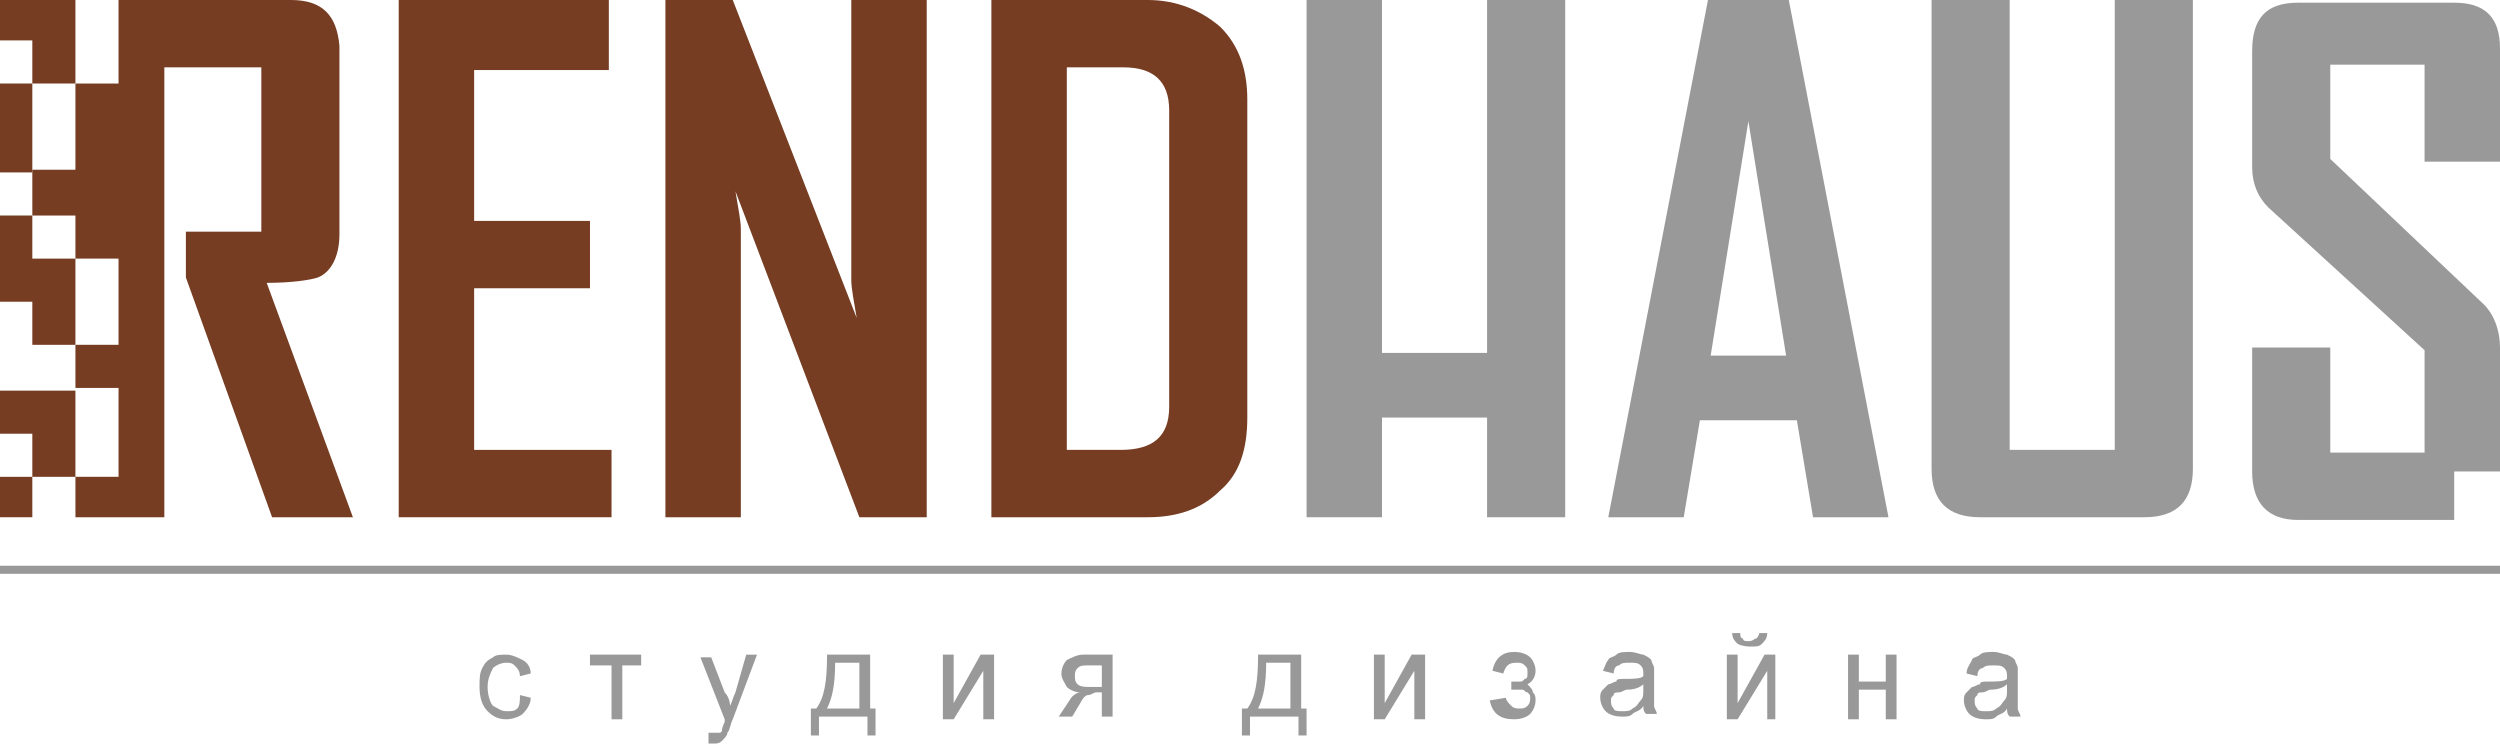 <?xml version="1.0" encoding="utf-8"?>
<!-- Generator: Adobe Illustrator 18.0.0, SVG Export Plug-In . SVG Version: 6.00 Build 0)  -->
<!DOCTYPE svg PUBLIC "-//W3C//DTD SVG 1.1//EN" "http://www.w3.org/Graphics/SVG/1.1/DTD/svg11.dtd">
<svg version="1.1" id="Слой_1" xmlns="http://www.w3.org/2000/svg" xmlns:xlink="http://www.w3.org/1999/xlink" x="0px" y="0px"
	 viewBox="0 0 92.8 27.6" enable-background="new 0 0 92.8 27.6" xml:space="preserve">
<g>
	<polygon fill="none" points="2.8,17.7 4.4,17.7 4.4,16.1 4.4,14.5 2.8,14.5 2.8,16.1 	"/>
	<path fill="none" d="M30.7,26.3h1.2v-1.7H31C31,25.4,30.9,26,30.7,26.3z"/>
	<polygon fill="none" points="4.4,11.2 4.4,9.6 2.8,9.6 2.8,11.2 2.8,12.8 4.4,12.8 	"/>
	<path fill="none" d="M39.8,25c0,0.1,0,0.2,0.1,0.3c0.1,0.1,0.3,0.1,0.5,0.1h0.4v-0.8h-0.5c-0.2,0-0.4,0-0.4,0.1
		C39.9,24.8,39.8,24.9,39.8,25z"/>
	<polygon fill="none" points="2.8,4.7 2.8,3.1 1.2,3.1 1.2,4.7 1.2,6.4 2.8,6.4 	"/>
	<polygon fill="none" points="64.9,4.5 63.5,13.1 66.3,13.1 	"/>
	<rect x="1.2" y="8" fill="none" width="1.6" height="1.6"/>
	<path fill="none" d="M46.7,26.3h1.2v-1.7H47C47,25.4,46.9,26,46.7,26.3z"/>
	<path fill="none" d="M43.4,15.1v-11c0-1.1-0.6-1.6-1.7-1.6h-2.1v14.3h2.1C42.8,16.7,43.4,16.2,43.4,15.1z"/>
	<path fill="none" d="M73.6,25.7c-0.1,0-0.1,0.1-0.2,0.1c0,0.1-0.1,0.1-0.1,0.2c0,0.1,0,0.2,0.1,0.3c0.1,0.1,0.2,0.1,0.3,0.1
		c0.1,0,0.3,0,0.4-0.1c0.1-0.1,0.2-0.2,0.3-0.3c0-0.1,0.1-0.2,0.1-0.4v-0.1c-0.1,0.1-0.3,0.1-0.6,0.2C73.7,25.7,73.6,25.7,73.6,25.7
		z"/>
	<path fill="none" d="M60.1,25.7c-0.1,0-0.1,0.1-0.2,0.1c0,0.1-0.1,0.1-0.1,0.2c0,0.1,0,0.2,0.1,0.3c0.1,0.1,0.2,0.1,0.3,0.1
		c0.1,0,0.3,0,0.4-0.1c0.1-0.1,0.2-0.2,0.3-0.3c0-0.1,0.1-0.2,0.1-0.4v-0.1c-0.1,0.1-0.3,0.1-0.6,0.2C60.2,25.7,60.1,25.7,60.1,25.7
		z"/>
	<polygon fill="#763D23" points="2.8,16.1 2.8,14.5 1.2,14.5 0,14.5 0,16.1 1.2,16.1 1.2,17.7 2.8,17.7 	"/>
	<path fill="#763D23" d="M45.3,18.2c0.7-0.6,1-1.5,1-2.7V3.7c0-1.1-0.3-2-1-2.7c-0.7-0.6-1.6-1-2.7-1h-5.8v19.2h5.8
		C43.7,19.2,44.6,18.9,45.3,18.2z M39.6,16.7V2.5h2.1c1.1,0,1.7,0.5,1.7,1.6v11c0,1.1-0.6,1.6-1.8,1.6H39.6z"/>
	<polygon fill="#763D23" points="1.2,3.1 0,3.1 0,6.4 1.2,6.4 1.2,4.7 	"/>
	<polygon fill="#763D23" points="2.8,9.6 1.2,9.6 1.2,8 0,8 0,11.2 1.2,11.2 1.2,12.8 2.8,12.8 2.8,11.2 	"/>
	<rect x="0" y="17.7" fill="#763D23" width="1.2" height="1.5"/>
	<path fill="#763D23" d="M4.4,16.1v1.6H2.8v1.5h3.3V2.5h3.6v6.1H6.9c0,1.2,0,1.7,0,1.7l3.2,8.9h3l-3.2-8.7c0.9,0,1.6-0.1,1.9-0.2
		c0.5-0.2,0.8-0.8,0.8-1.6v-7C12.5,0.6,12,0,10.8,0H4.4v1.5v1.6H2.8v1.6v1.6H1.2V8h1.6v1.6h1.6v1.6v1.6H2.8v1.6h1.6V16.1z"/>
	<path fill="#763D23" d="M27.5,8.5c0-0.3-0.1-0.8-0.2-1.4l4.6,12.1h2.5V0h-2.8v10.4c0,0.3,0.1,0.8,0.2,1.4L27.2,0h-2.5v19.2h2.8V8.5
		z"/>
	<polygon fill="#763D23" points="22.7,16.7 17.6,16.7 17.6,10.7 21.9,10.7 21.9,8.2 17.6,8.2 17.6,2.6 22.6,2.6 22.6,0 14.8,0 
		14.8,19.2 22.7,19.2 	"/>
	<polygon fill="#763D23" points="2.8,1.5 2.8,0 0,0 0,1.5 1.2,1.5 1.2,3.1 2.8,3.1 	"/>
	<polygon fill="#999999" points="64.5,26.1 64.5,24.3 64.1,24.3 64.1,26.7 64.5,26.7 65.6,24.9 65.6,26.7 65.9,26.7 65.9,24.3 
		65.5,24.3 	"/>
	<path fill="#999999" d="M56.7,25.4c0.2-0.1,0.3-0.3,0.3-0.5c0-0.2-0.1-0.4-0.2-0.5c-0.1-0.1-0.3-0.2-0.6-0.2
		c-0.4,0-0.7,0.2-0.8,0.7l0.4,0.1c0.1-0.3,0.2-0.4,0.5-0.4c0.1,0,0.2,0,0.3,0.1c0.1,0.1,0.1,0.1,0.1,0.3c0,0.1,0,0.2-0.1,0.2
		c-0.1,0.1-0.1,0.1-0.2,0.1c-0.1,0-0.2,0-0.3,0v0.3c0,0,0.1,0,0.1,0c0.2,0,0.3,0,0.3,0c0.1,0,0.1,0.1,0.2,0.1
		c0.1,0.1,0.1,0.1,0.1,0.2c0,0.1,0,0.2-0.1,0.3c-0.1,0.1-0.2,0.1-0.3,0.1c-0.1,0-0.2,0-0.3-0.1c-0.1-0.1-0.2-0.2-0.2-0.3L55.3,26
		c0.1,0.5,0.4,0.7,0.9,0.7c0.3,0,0.5-0.1,0.6-0.2c0.1-0.1,0.2-0.3,0.2-0.5c0-0.1,0-0.2-0.1-0.3C56.9,25.6,56.8,25.5,56.7,25.4z"/>
	<path fill="#999999" d="M61.4,25.7v-0.5c0-0.2,0-0.3,0-0.4c0-0.1-0.1-0.2-0.1-0.3c-0.1-0.1-0.1-0.1-0.3-0.2c-0.1,0-0.3-0.1-0.5-0.1
		c-0.2,0-0.4,0-0.5,0.1c-0.1,0.1-0.3,0.1-0.3,0.2c-0.1,0.1-0.1,0.2-0.2,0.4l0.4,0.1c0-0.2,0.1-0.3,0.2-0.3c0.1-0.1,0.2-0.1,0.4-0.1
		c0.2,0,0.3,0,0.4,0.1c0.1,0.1,0.1,0.2,0.1,0.3c0,0,0,0,0,0.1c-0.1,0.1-0.4,0.1-0.7,0.1c-0.2,0-0.3,0-0.3,0.1
		c-0.1,0-0.2,0.1-0.3,0.1c-0.1,0.1-0.1,0.1-0.2,0.2c-0.1,0.1-0.1,0.2-0.1,0.3c0,0.2,0.1,0.4,0.2,0.5c0.1,0.1,0.3,0.2,0.6,0.2
		c0.2,0,0.3,0,0.4-0.1c0.1-0.1,0.3-0.1,0.4-0.3c0,0.1,0,0.2,0.1,0.3h0.4c0-0.1-0.1-0.2-0.1-0.3C61.4,26.3,61.4,26.1,61.4,25.7z
		 M61,25.6c0,0.2,0,0.3-0.1,0.4c-0.1,0.1-0.1,0.2-0.3,0.3c-0.1,0.1-0.2,0.1-0.4,0.1c-0.1,0-0.3,0-0.3-0.1c-0.1-0.1-0.1-0.2-0.1-0.3
		c0-0.1,0-0.1,0.1-0.2c0-0.1,0.1-0.1,0.2-0.1c0.1,0,0.2-0.1,0.3-0.1c0.3,0,0.5-0.1,0.6-0.2V25.6z"/>
	<polygon fill="#999999" points="51.4,26.1 51.4,24.3 51,24.3 51,26.7 51.4,26.7 52.5,24.9 52.5,26.7 52.9,26.7 52.9,24.3 
		52.4,24.3 	"/>
	<polygon fill="#999999" points="70,25.3 69,25.3 69,24.3 68.6,24.3 68.6,26.7 69,26.7 69,25.6 70,25.6 70,26.7 70.4,26.7 
		70.4,24.3 70,24.3 	"/>
	<rect x="0" y="21" fill="#999999" width="92.8" height="0.3"/>
	<path fill="#999999" d="M74.9,25.7v-0.5c0-0.2,0-0.3,0-0.4c0-0.1-0.1-0.2-0.1-0.3c-0.1-0.1-0.1-0.1-0.3-0.2c-0.1,0-0.3-0.1-0.5-0.1
		c-0.2,0-0.4,0-0.5,0.1c-0.1,0.1-0.3,0.1-0.3,0.2C73.1,24.7,73,24.8,73,25l0.4,0.1c0-0.2,0.1-0.3,0.2-0.3c0.1-0.1,0.2-0.1,0.4-0.1
		c0.2,0,0.3,0,0.4,0.1c0.1,0.1,0.1,0.2,0.1,0.3c0,0,0,0,0,0.1c-0.1,0.1-0.4,0.1-0.7,0.1c-0.2,0-0.3,0-0.3,0.1
		c-0.1,0-0.2,0.1-0.3,0.1c-0.1,0.1-0.1,0.1-0.2,0.2c-0.1,0.1-0.1,0.2-0.1,0.3c0,0.2,0.1,0.4,0.2,0.5c0.1,0.1,0.3,0.2,0.6,0.2
		c0.2,0,0.3,0,0.4-0.1c0.1-0.1,0.3-0.1,0.4-0.3c0,0.1,0,0.2,0.1,0.3H75c0-0.1-0.1-0.2-0.1-0.3C74.9,26.3,74.9,26.1,74.9,25.7z
		 M74.5,25.6c0,0.2,0,0.3-0.1,0.4c-0.1,0.1-0.1,0.2-0.3,0.3c-0.1,0.1-0.2,0.1-0.4,0.1c-0.1,0-0.3,0-0.3-0.1
		c-0.1-0.1-0.1-0.2-0.1-0.3c0-0.1,0-0.1,0.1-0.2c0-0.1,0.1-0.1,0.2-0.1c0.1,0,0.2-0.1,0.3-0.1c0.3,0,0.5-0.1,0.6-0.2V25.6z"/>
	<path fill="#999999" d="M48.3,24.3h-1.6c0,1-0.1,1.6-0.4,2h-0.2v1h0.3v-0.7h1.8v0.7h0.3v-1h-0.2V24.3z M47.9,26.3h-1.2
		c0.2-0.4,0.3-0.9,0.3-1.7h0.9V26.3z"/>
	<path fill="#999999" d="M65,24c0.2,0,0.3,0,0.4-0.1c0.1-0.1,0.2-0.2,0.2-0.4h-0.3c0,0.1-0.1,0.2-0.1,0.2c-0.1,0-0.1,0.1-0.3,0.1
		c-0.1,0-0.2,0-0.2-0.1c-0.1,0-0.1-0.1-0.1-0.2h-0.3c0,0.2,0.1,0.3,0.2,0.4C64.7,24,64.9,24,65,24z"/>
	<path fill="#999999" d="M92.8,6.1V1.8c0-1.2-0.6-1.7-1.7-1.7h-5.8c-1.2,0-1.7,0.6-1.7,1.8v4.3c0,0.6,0.2,1.1,0.6,1.5L90,13v3.8
		h-3.5v-3.9h-2.9v4.6c0,1.2,0.6,1.8,1.7,1.8h5.8h0v-1.8h1.7v-4.6c0-0.6-0.2-1.2-0.6-1.6l-5.7-5.4V2.4H90v3.6H92.8z"/>
	<path fill="#999999" d="M63.1,15.6h3.6l0.6,3.6h2.8L66.4,0h-3l-3.7,19.2v0h2.8L63.1,15.6z M64.9,4.5l1.4,8.7h-2.8L64.9,4.5z"/>
	<path fill="#999999" d="M19.2,26.3c-0.1,0.1-0.2,0.1-0.4,0.1c-0.2,0-0.3-0.1-0.5-0.2c-0.1-0.1-0.2-0.4-0.2-0.7
		c0-0.3,0.1-0.5,0.2-0.7c0.1-0.1,0.3-0.2,0.5-0.2c0.1,0,0.2,0,0.3,0.1c0.1,0.1,0.2,0.2,0.2,0.4l0.4-0.1c0-0.2-0.1-0.4-0.3-0.5
		c-0.2-0.1-0.4-0.2-0.6-0.2c-0.2,0-0.4,0-0.5,0.1c-0.2,0.1-0.3,0.2-0.4,0.4c-0.1,0.2-0.1,0.4-0.1,0.7c0,0.4,0.1,0.7,0.3,0.9
		c0.2,0.2,0.4,0.3,0.7,0.3c0.2,0,0.5-0.1,0.6-0.2c0.2-0.2,0.3-0.4,0.3-0.6l-0.4-0.1C19.3,26,19.3,26.2,19.2,26.3z"/>
	<polygon fill="#999999" points="51.3,15.5 55.2,15.5 55.2,19.2 58.1,19.2 58.1,0 55.2,0 55.2,13.1 51.3,13.1 51.3,0 48.5,0 
		48.5,19.2 51.3,19.2 	"/>
	<path fill="#999999" d="M73.5,19.2h6.1c1.2,0,1.8-0.6,1.8-1.8V0h-2.9v16.7h-3.9V0h-2.9v17.4C71.7,18.6,72.3,19.2,73.5,19.2z"/>
	<polygon fill="#999999" points="35.4,26.1 35.4,24.3 35,24.3 35,26.7 35.4,26.7 36.5,24.9 36.5,26.7 36.9,26.7 36.9,24.3 
		36.4,24.3 	"/>
	<path fill="#999999" d="M39.6,24.5c-0.1,0.1-0.2,0.3-0.2,0.5c0,0.2,0.1,0.3,0.2,0.5c0.1,0.1,0.3,0.2,0.5,0.2
		c-0.1,0-0.3,0.1-0.4,0.3l-0.4,0.6h0.5l0.3-0.5c0.1-0.2,0.2-0.3,0.3-0.3s0.2-0.1,0.3-0.1h0.2v0.9h0.4v-2.3h-1.1
		C40,24.3,39.8,24.4,39.6,24.5z M40.9,24.7v0.8h-0.4c-0.2,0-0.4,0-0.5-0.1c-0.1-0.1-0.1-0.2-0.1-0.3c0-0.1,0-0.2,0.1-0.3
		c0.1-0.1,0.2-0.1,0.4-0.1H40.9z"/>
	<path fill="#999999" d="M32.3,24.3h-1.6c0,1-0.1,1.6-0.4,2h-0.2v1h0.3v-0.7h1.8v0.7h0.3v-1h-0.2V24.3z M31.9,26.3h-1.2
		c0.2-0.4,0.3-0.9,0.3-1.7h0.9V26.3z"/>
	<path fill="#999999" d="M27.3,25.7c-0.1,0.2-0.1,0.3-0.2,0.5c0-0.2-0.1-0.4-0.2-0.5l-0.5-1.3H26l0.9,2.3c0,0,0,0.1,0,0.1
		c-0.1,0.2-0.1,0.3-0.1,0.3c0,0.1-0.1,0.1-0.1,0.1c-0.1,0-0.1,0-0.2,0c-0.1,0-0.1,0-0.2,0l0,0.4c0.1,0,0.2,0,0.2,0
		c0.1,0,0.2,0,0.3-0.1c0.1-0.1,0.2-0.2,0.2-0.3c0.1-0.1,0.1-0.3,0.2-0.5l0.9-2.4h-0.4L27.3,25.7z"/>
	<polygon fill="#999999" points="21.9,24.7 22.7,24.7 22.7,26.7 23.1,26.7 23.1,24.7 23.8,24.7 23.8,24.3 21.9,24.3 	"/>
</g>
</svg>
